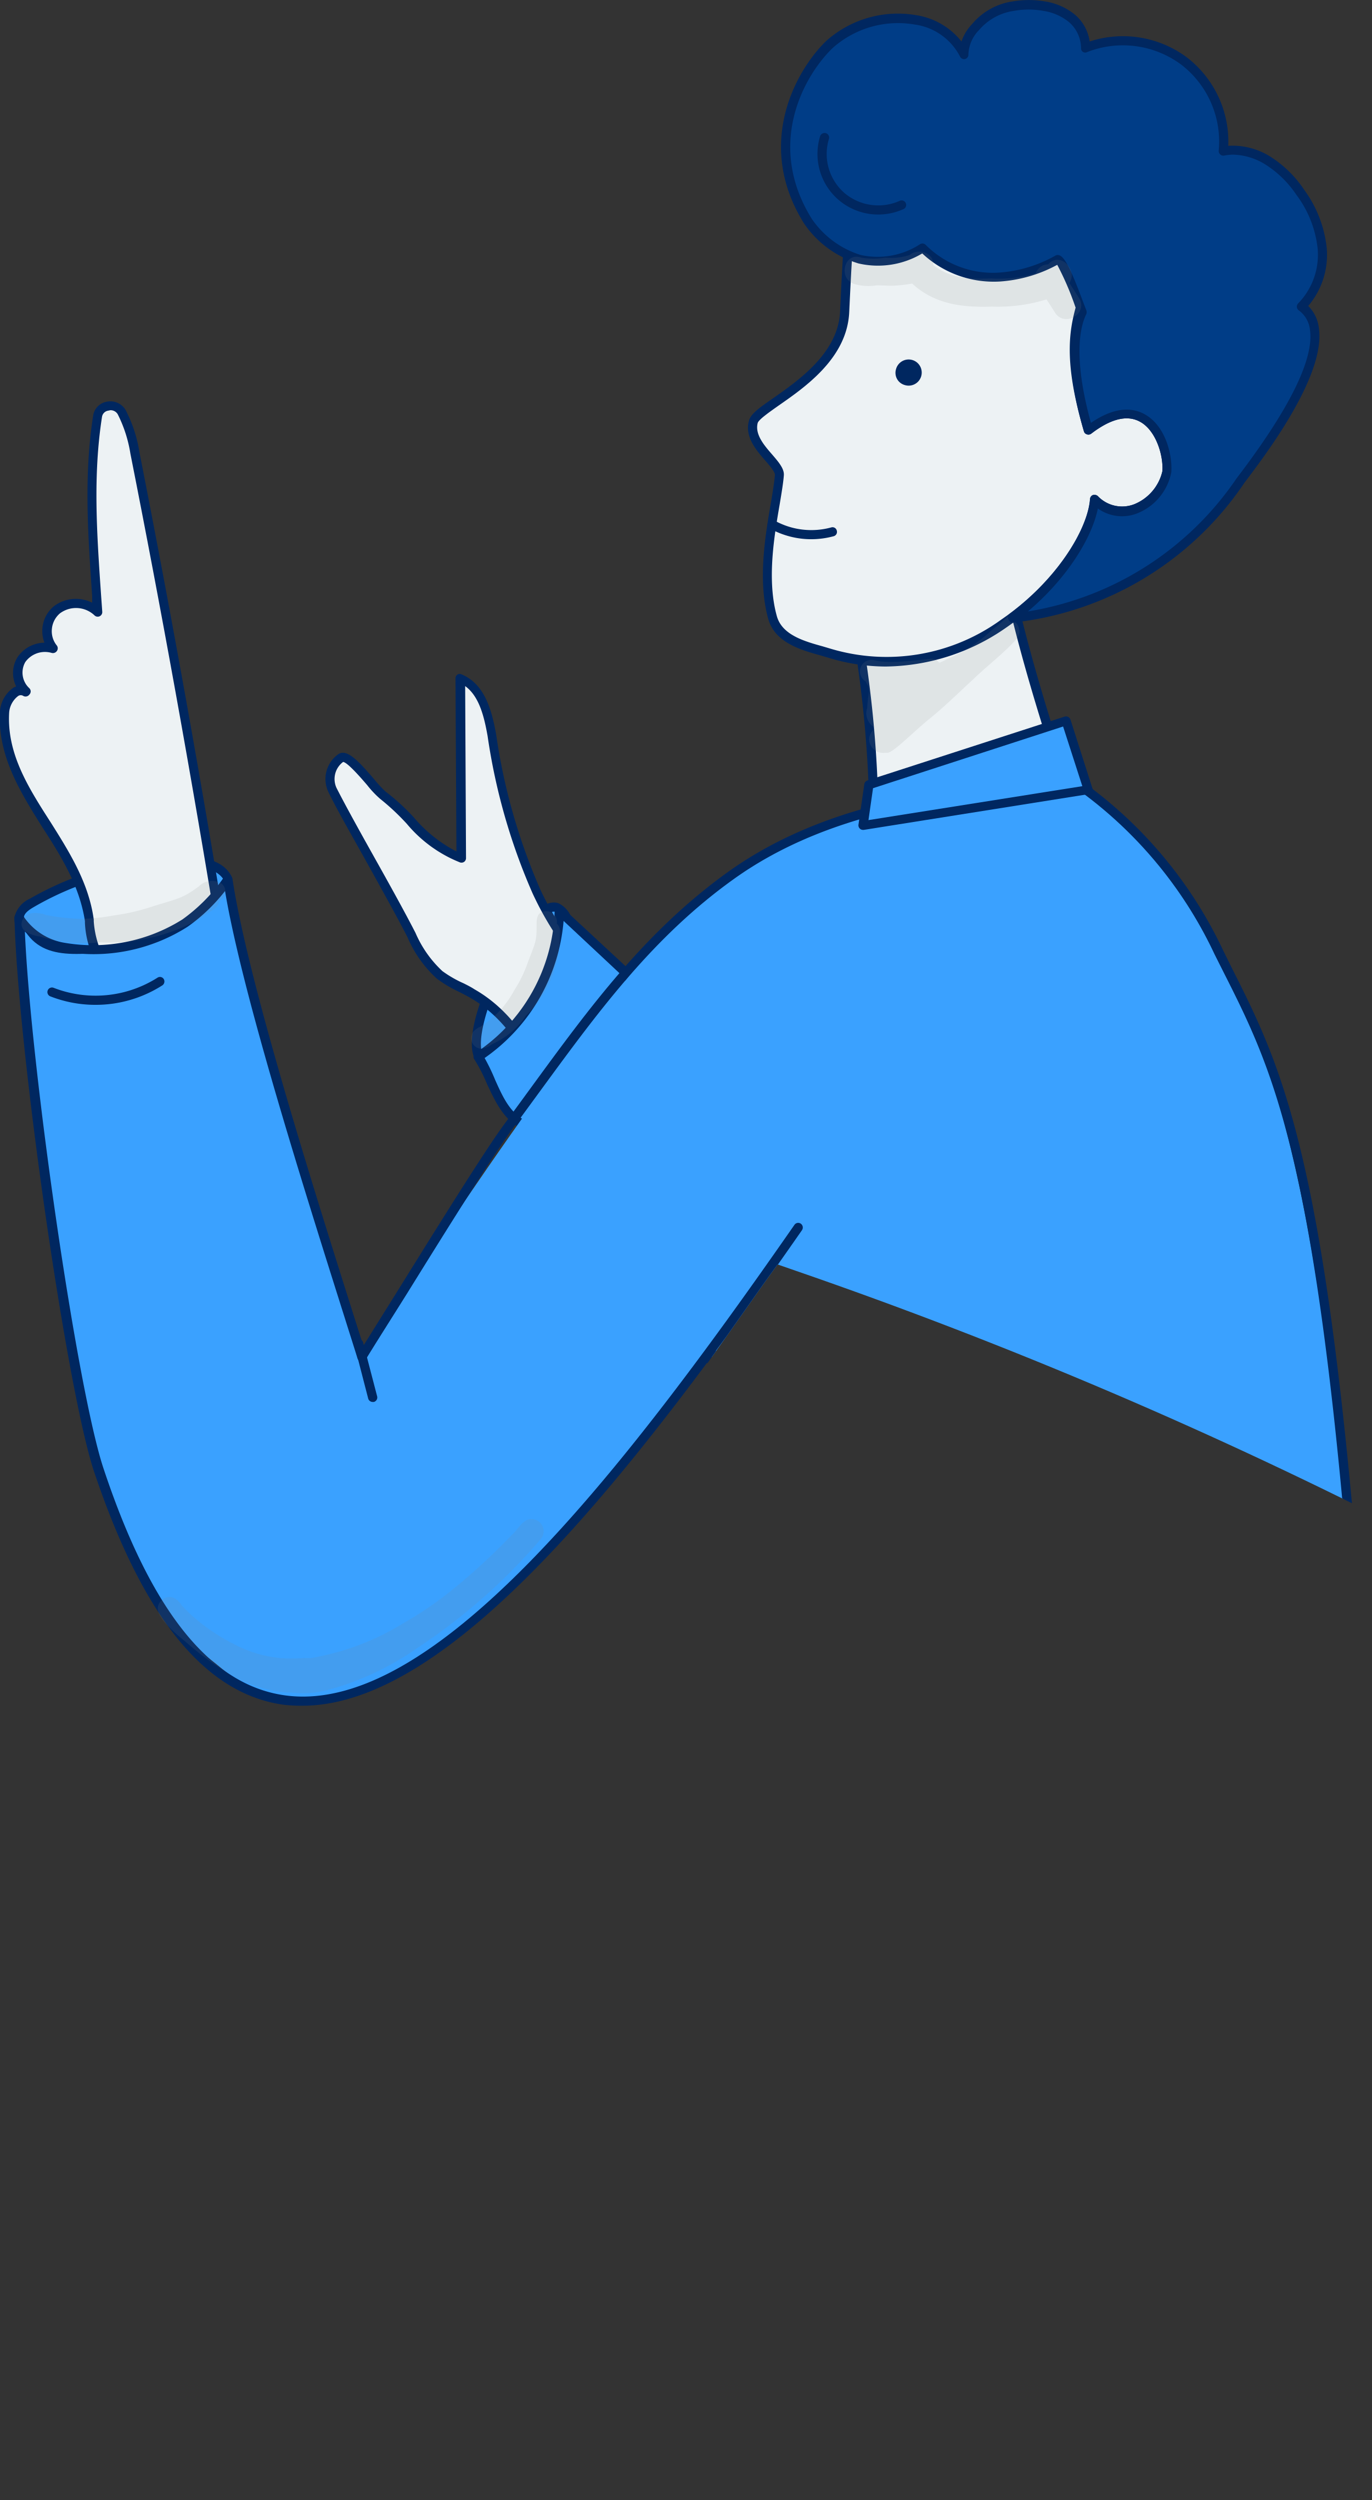 <svg xmlns="http://www.w3.org/2000/svg" xmlns:xlink="http://www.w3.org/1999/xlink" viewBox="0 0 129.07 235.08"><rect x="0" y="0" width="129.07" height="235.08" fill="#333333" stroke="none"/><defs><style>.cls-1{fill:none;}.cls-2{clip-path:url(#clip-path);}.cls-3{fill:#3aa1ff;}.cls-4{fill:#002760;}.cls-5{fill:#edf2f4;}.cls-6{opacity:0.13;}.cls-7{fill:#808184;}.cls-8{fill:#003d87;}</style><clipPath id="clip-path" transform="translate(-5.24 -1.69)"><path class="cls-1" d="M78.39,120.58l1.67.58a446.41,446.41,0,0,1,58.57,25V0H0V136.14s13.09,33.82,29.92,33S72.13,129,78.39,120.58Z"/></clipPath></defs><g id="Layer_2" data-name="Layer 2"><g id="Layer_1-2" data-name="Layer 1"><g class="cls-2"><path class="cls-3" d="M57.63,87c1.64.56,2.27,6.22-.1,10.17-1.85,3.09-5.62,5.25-6.93,4.24-1.51-1.16.3-6.53,2.38-9.92C53.55,90.59,56.07,86.49,57.63,87Z" transform="translate(-5.24 -1.69)"/><path class="cls-4" d="M50.34,101.79c-1.83-1.41.19-7.1,2.27-10.5,2.21-3.58,3.9-5.11,5.17-4.67h0a2.39,2.39,0,0,1,1.28,1.58,11.87,11.87,0,0,1-1.16,9.22c-1.36,2.27-3.88,4.27-5.85,4.64a3.19,3.19,0,0,1-.59.06A1.82,1.82,0,0,1,50.34,101.79Zm7.15-14.36c-.2-.07-1.37-.2-4.14,4.31-2.29,3.72-3.56,8.53-2.48,9.36a1.31,1.31,0,0,0,1,.12A9.46,9.46,0,0,0,57.16,97a11.09,11.09,0,0,0,1.09-8.49c-.21-.58-.48-1-.76-1.06Z" transform="translate(-5.24 -1.69)"/><path class="cls-5" d="M86.25,63.59a109.41,109.41,0,0,1,1.18,18.88A3.13,3.13,0,0,0,87.64,84a2.91,2.91,0,0,0,1.17,1.08A14.09,14.09,0,0,0,99.54,87a9.23,9.23,0,0,0,7.08-7.91c-1.52-5.13-4.07-12.28-6-20.51A120.14,120.14,0,0,1,86.25,63.59Z" transform="translate(-5.24 -1.69)"/><path class="cls-4" d="M88.59,85.47a3.38,3.38,0,0,1-1.34-1.26A3.73,3.73,0,0,1,87,82.46a109.59,109.59,0,0,0-1.16-18.81.43.43,0,0,1,.3-.48,119.32,119.32,0,0,0,14.28-5,.44.44,0,0,1,.6.29c1.39,5.82,3.1,11.19,4.47,15.5.57,1.8,1.11,3.49,1.56,5a.42.42,0,0,1,0,.16,9.66,9.66,0,0,1-7.4,8.29,12.63,12.63,0,0,1-3.14.4A15.43,15.43,0,0,1,88.59,85.47Zm16.07-11.25c-1.34-4.21-3-9.41-4.37-15.07a121.49,121.49,0,0,1-13.56,4.74,110.13,110.13,0,0,1,1.13,18.59A2.94,2.94,0,0,0,88,83.82a2.51,2.51,0,0,0,1,.91,13.63,13.63,0,0,0,10.39,1.83c3.1-.82,6.38-3.44,6.76-7.45C105.75,77.63,105.22,76,104.66,74.22Z" transform="translate(-5.24 -1.69)"/><path class="cls-5" d="M84.7,31c-.27,5.95-8.2,8.83-8.58,10.34-.55,2.15,2.53,3.91,2.45,5-.18,2.64-2,8.67-.65,13.39.65,2.33,3.58,2.82,5.4,3.38,13.37,4.12,24.46-8.57,24.9-14.48,3.28,3,6.67-.75,6.8-2.64.19-2.55-1.88-8.11-7.4-3.91-3.24-11,.61-11.37,0-17-1.72-2.46-9.13-3.72-11.63-5.39-.44-.3-1.85-3.8-2.37-3.89-.85-.14-6.9,3.3-7.53,3.9S85.21,19.91,84.7,31Z" transform="translate(-5.24 -1.69)"/><path class="cls-4" d="M83.19,63.54l-.78-.23c-1.8-.5-4.28-1.19-4.9-3.44-1-3.58-.28-7.81.25-10.89.18-1.06.33-2,.38-2.65,0-.26-.45-.81-.87-1.29-.87-1-2-2.28-1.57-3.8.16-.63,1-1.23,2.32-2.14,2.42-1.7,6.07-4.26,6.25-8.11.49-10.69.75-10.92,1.44-11.55l.09-.08c.46-.45,6.71-4.22,7.89-4,.46.08.84.73,1.7,2.43a13.06,13.06,0,0,0,.84,1.52,23.27,23.27,0,0,0,4.56,1.85c3,1,6.07,2.06,7.19,3.65a.48.48,0,0,1,.07.2,11.84,11.84,0,0,1-.59,5.1c-.68,2.41-1.39,4.91.41,11.3,2.38-1.63,4-1.37,5-.84,2,1.06,2.68,3.84,2.56,5.48a5.23,5.23,0,0,1-3.16,3.85,3.9,3.9,0,0,1-3.75-.44c-.63,3.14-3.68,7.86-8.61,11.23a20.14,20.14,0,0,1-11.36,3.67A18.42,18.42,0,0,1,83.19,63.54Zm25.32-15.21a3.16,3.16,0,0,0,3.46.76A4.42,4.42,0,0,0,114.59,46c.11-1.42-.57-3.83-2.11-4.66-1.21-.66-2.75-.28-4.59,1.13a.44.44,0,0,1-.4.06.41.41,0,0,1-.28-.28c-2.08-7.07-1.28-9.88-.58-12.37a11.19,11.19,0,0,0,.58-4.65c-1-1.32-4-2.34-6.7-3.24A24.05,24.05,0,0,1,95.75,20a6,6,0,0,1-1.12-1.85,14.61,14.61,0,0,0-1.13-2c-1,.11-6.54,3.24-7.11,3.78l-.1.1c-.45.41-.7,1.08-1.16,11-.19,4.28-4.06,7-6.61,8.77-.89.63-1.9,1.33-2,1.66-.28,1.08.61,2.11,1.39,3,.59.69,1.11,1.3,1.07,1.91s-.21,1.65-.39,2.73c-.52,3-1.22,7.12-.27,10.52.49,1.78,2.61,2.37,4.3,2.84l.81.24a18.33,18.33,0,0,0,16-2.75c5.13-3.5,8.14-8.46,8.35-11.35a.44.44,0,0,1,.27-.37.45.45,0,0,1,.16,0A.44.44,0,0,1,108.51,48.33Z" transform="translate(-5.24 -1.69)"/><path class="cls-3" d="M26.66,84.33C26,83,24.29,82.7,22.83,82.69A29,29,0,0,0,8.27,86.57c-.55.32-1.15.74-1.24,1.38a1.87,1.87,0,0,0,.24,1c1,2.06,3.34,2.52,5.6,2.63a13.84,13.84,0,0,0,6.51-.92C22.27,89.38,25.12,87.57,26.66,84.33Z" transform="translate(-5.24 -1.69)"/><path class="cls-4" d="M12.84,92.06c-2.16-.11-4.79-.53-5.95-2.87a2.24,2.24,0,0,1-.28-1.3,2.54,2.54,0,0,1,1.44-1.7,29.54,29.54,0,0,1,14.78-3.93c2.2,0,3.62.65,4.22,1.89a.44.44,0,0,1,0,.37c-1.69,3.56-4.89,5.38-7.49,6.58a12.48,12.48,0,0,1-5.27,1C13.8,92.09,13.32,92.08,12.84,92.06Zm10-8.93H22.7A28.51,28.51,0,0,0,8.48,86.94c-.47.27-1,.61-1,1.07a1.39,1.39,0,0,0,.2.8c1,1.93,3.18,2.29,5.23,2.39a13.32,13.32,0,0,0,6.31-.89c2.42-1.11,5.38-2.78,7-6C25.67,83.54,24.55,83.13,22.83,83.13Z" transform="translate(-5.24 -1.69)"/><path class="cls-4" d="M89.53,36.41a1.23,1.23,0,1,1,.81,1.48A1.19,1.19,0,0,1,89.53,36.41Z" transform="translate(-5.24 -1.69)"/><path class="cls-5" d="M58.06,107.38c-1.81-4.68-3.92-9.72-8.42-12.27a22.33,22.33,0,0,1-3-1.75A10.69,10.69,0,0,1,44,89.61C42.16,86.1,38.3,79.49,36.52,76a2.42,2.42,0,0,1,.79-3c.78-.52,3.18,3,3.94,3.5,2.58,1.89,4.32,4.94,7.4,5.92l-.09-16.9c2,.85,2.61,3.27,3,5.35a56.67,56.67,0,0,0,4.19,14.66,29.65,29.65,0,0,0,10,11.86,15.49,15.49,0,0,1-1.9,7.84C62.46,107.36,60.05,108.65,58.06,107.38Z" transform="translate(-5.24 -1.69)"/><path class="cls-4" d="M57.83,107.75a.52.52,0,0,1-.18-.21c-1.92-5-4-9.66-8.22-12.06-.33-.19-.68-.36-1-.53a11.52,11.52,0,0,1-2.1-1.25,11.15,11.15,0,0,1-2.76-3.9c-.89-1.74-2.32-4.31-3.7-6.8S37,77.94,36.14,76.17a2.85,2.85,0,0,1,.93-3.57c.79-.53,1.85.59,3.37,2.36a11.45,11.45,0,0,0,1.06,1.15,20.14,20.14,0,0,1,2.68,2.45,13.22,13.22,0,0,0,4,3.19l-.09-16.28a.44.44,0,0,1,.19-.36.43.43,0,0,1,.41,0c2.12.9,2.8,3.26,3.23,5.67a56.24,56.24,0,0,0,4.15,14.55A29.07,29.07,0,0,0,66,97a.45.45,0,0,1,.19.37,15.54,15.54,0,0,1-2,8.06,6,6,0,0,1-3.61,2.81,4,4,0,0,1-.83.09A3.58,3.58,0,0,1,57.83,107.75Zm-2.5-22.09a57.22,57.22,0,0,1-4.22-14.77c-.32-1.78-.77-3.72-2.11-4.69l.08,16.17a.43.43,0,0,1-.17.35.44.44,0,0,1-.39.06,12.55,12.55,0,0,1-5-3.62A22,22,0,0,0,41,76.8a9.27,9.27,0,0,1-1.21-1.28c-.6-.7-1.84-2.13-2.27-2.19a2,2,0,0,0-.62,2.45c.89,1.75,2.32,4.32,3.71,6.8s2.82,5.07,3.72,6.83A10.64,10.64,0,0,0,46.86,93a10.89,10.89,0,0,0,2,1.15c.34.17.7.35,1,.55,4.43,2.52,6.59,7.28,8.56,12.36a2.67,2.67,0,0,0,2,.29A5.26,5.26,0,0,0,63.46,105a14.43,14.43,0,0,0,1.83-7.38A30,30,0,0,1,55.33,85.66Zm2.72,21.72h0Z" transform="translate(-5.24 -1.69)"/><path class="cls-4" d="M127.89,176.88c.13,14.15-1,28.28-2.22,42.38a143.81,143.81,0,0,1-2.15,17.2s-60.38.69-59.87,0c4.56-17.43,8.58-37,11.5-54.79a2.5,2.5,0,0,1,.53-1.39,2.54,2.54,0,0,1,1.19-.57l5.39-1.49a74.22,74.22,0,0,1,7.46-1.79,74.34,74.34,0,0,1,11.65-.73l10.06-.07C117.49,175.6,123.56,175.6,127.89,176.88Z" transform="translate(-5.24 -1.69)"/><path class="cls-5" d="M25.74,87.45Q22.19,65.82,17.92,44.3a12.5,12.5,0,0,0-1.26-3.86,1.22,1.22,0,0,0-2.24.35c-1,6.12-.42,12.1,0,18.45A3,3,0,0,0,10.6,59a2.63,2.63,0,0,0-.34,3.64,2.71,2.71,0,0,0-3,1,2.43,2.43,0,0,0,.39,3c-1-.55-1.91.86-2,2C5.25,76,12.6,80.92,13.6,88.24c.12,1,.35,2.86,1,3.61A3.77,3.77,0,0,0,17.06,93C21.18,93.54,26.26,90.61,25.74,87.45Z" transform="translate(-5.24 -1.69)"/><path class="cls-4" d="M17,93.44a4.11,4.11,0,0,1-2.77-1.31,8.59,8.59,0,0,1-1-3.67l0-.16C12.73,85,11,82.21,9.23,79.48c-2.07-3.3-4.21-6.71-4-10.85a3,3,0,0,1,1.3-2.3l.23-.1a2.84,2.84,0,0,1,.13-2.75,3.1,3.1,0,0,1,2.53-1.36,3.1,3.1,0,0,1-.19-1.36,3,3,0,0,1,1.07-2.06,3.42,3.42,0,0,1,3.61-.34l0-.63c-.4-5.82-.79-11.33.1-17a1.56,1.56,0,0,1,1.28-1.27,1.66,1.66,0,0,1,1.76.77,12.91,12.91,0,0,1,1.31,4C21.17,58.5,23.8,73,26.17,87.38a3.92,3.92,0,0,1-1.28,3.39A10,10,0,0,1,18,93.5,8.94,8.94,0,0,1,17,93.44ZM15.43,40.3a.7.7,0,0,0-.59.56c-.87,5.58-.49,11-.09,16.81l.11,1.54a.43.43,0,0,1-.74.33,2.53,2.53,0,0,0-3.24-.18,2.18,2.18,0,0,0-.76,1.47,2.13,2.13,0,0,0,.47,1.56.44.44,0,0,1,0,.51.45.45,0,0,1-.49.18,2.27,2.27,0,0,0-2.48.86A2,2,0,0,0,8,66.4.42.42,0,0,1,8,67a.44.44,0,0,1-.56.13.44.44,0,0,0-.49,0,2.16,2.16,0,0,0-.85,1.59C5.89,72.54,7.87,75.69,10,79c1.77,2.81,3.6,5.72,4.06,9.16l0,.16a8.86,8.86,0,0,0,.86,3.24,3.28,3.28,0,0,0,2.21,1,9.07,9.07,0,0,0,7.16-2.41,3.18,3.18,0,0,0,1.05-2.65h0c-2.37-14.35-5-28.86-7.83-43.14a12.55,12.55,0,0,0-1.2-3.73.78.78,0,0,0-.69-.37ZM25.74,87.45Z" transform="translate(-5.24 -1.69)"/><path class="cls-3" d="M63.79,92.83l-5.91-5.49a17,17,0,0,1-7.63,13.71c1.4,2.09,1.85,5,4,6.26s4.92.21,6.74-1.44C64.69,102.51,66.87,95.68,63.79,92.83Z" transform="translate(-5.24 -1.69)"/><path class="cls-4" d="M54.05,107.68c-1.53-.9-2.26-2.51-3-4.08a15.25,15.25,0,0,0-1.19-2.31.41.41,0,0,1-.07-.32.43.43,0,0,1,.19-.28,16.57,16.57,0,0,0,7.44-13.37.46.46,0,0,1,.26-.38.43.43,0,0,1,.46.08l5.92,5.49h0a5.61,5.61,0,0,1,1.6,4.24,14,14,0,0,1-4.39,9.44,7.72,7.72,0,0,1-4.92,2.1A4.56,4.56,0,0,1,54.05,107.68Zm4.21-19.4a17.47,17.47,0,0,1-7.43,12.89,18.34,18.34,0,0,1,1,2.08c.68,1.51,1.32,2.93,2.62,3.68,2,1.15,4.61.09,6.23-1.38a13.23,13.23,0,0,0,4.1-8.8,4.74,4.74,0,0,0-1.32-3.61Z" transform="translate(-5.24 -1.69)"/><path class="cls-3" d="M72.14,128.54C61.7,143.28,59,145.83,45.21,157.5c-4.62,3.9-6.85,3.69-12.88,4.07-3.8,0-5.14-2.5-8.55-4.75C13.29,149.88,7.62,108.54,7,88c1.54,4.13,5.05,3.55,10.13,3,4.07-.46,7.15-3.2,9.53-6.54,2.28,17.31,8.83,30,12.61,44.89C48,115.58,63.3,93.15,71.15,86s21.27-9.86,32.24-10.48c7.83-.44,13.2,9.5,17.43,17.59,9.2,17.57,10.76,49.05,13.06,78-2.44,10.33-16.25,14.16-24.11,15.49-17.69,3-31.53,1.48-38-9,.56-16.11.42-26.2.42-48.66Z" transform="translate(-5.24 -1.69)"/><path class="cls-4" d="M98.56,188a64.41,64.41,0,0,0,19.18-2.89l0,0c1.32-.56,2.56-1,3.76-1.5s2.46-1,3.79-1.52c5.81-2.9,9.32-8.55,9-14.39-3.49-55.86-8-64.74-13.17-75L120.28,91a40.84,40.84,0,0,0-12.44-15.26.43.43,0,0,0-.5.7,40,40,0,0,1,12.17,15l.83,1.65c5.15,10.2,9.6,19,13.08,74.68.34,5.5-3,10.82-8.45,13.56-1.29.55-2.53,1-3.74,1.5s-2.45.94-3.77,1.5a66,66,0,0,1-37.12.37c-4.74-1.58-8-5.43-8.37-9.81-.21-8.44,0-16.94.28-25.15.2-6.82.41-13.87.36-20.88a.43.43,0,0,0-.43-.43h0a.43.43,0,0,0-.42.44c0,7-.16,14-.36,20.84-.24,8.23-.49,16.74-.28,25.22.36,4.75,3.89,8.9,9,10.59A70,70,0,0,0,98.56,188Z" transform="translate(-5.24 -1.69)"/><path class="cls-4" d="M33.69,162.07c13.93,0,30.77-21.4,47-44.72a.44.44,0,0,0-.11-.6.43.43,0,0,0-.6.1C63.19,141,45.78,163.05,32,161.09c-7-1-12.56-7.94-17-21.26-2.47-7.32-6.85-37.42-7.42-50.55a7.23,7.23,0,0,0,3.68,1.89A16.5,16.5,0,0,0,22.9,88.82a16.76,16.76,0,0,0,3.51-3.35c1.63,9.7,7.41,27.94,11.27,40.16.42,1.34.83,2.61,1.19,3.78a.43.43,0,0,0,.36.3.42.42,0,0,0,.42-.2c1-1.64,2.42-3.86,3.89-6.21,3.6-5.8,8.09-13,9.84-15.37l2.48-3.39C61.38,97,66.6,89.78,74.43,84.23c7.5-5.31,18-8,31.18-8a.44.44,0,0,0,0-.87c-13.37,0-24,2.75-31.68,8.17C66,89.16,60.73,96.38,55.16,104l-2.47,3.38c-1.77,2.39-6.08,9.31-9.88,15.42l-3.39,5.43-.92-2.9c-4-12.63-10-31.71-11.39-41a.44.44,0,0,0-.33-.35.41.41,0,0,0-.45.16,16.35,16.35,0,0,1-3.93,4,15.82,15.82,0,0,1-11,2.21,5.78,5.78,0,0,1-4-2.58.44.44,0,0,0-.49-.2.43.43,0,0,0-.31.43c.31,12.34,4.94,44.5,7.51,52.12,4.6,13.66,10.41,20.8,17.75,21.85A14,14,0,0,0,33.69,162.07Z" transform="translate(-5.24 -1.69)"/><path class="cls-4" d="M81.54,52.39a8.18,8.18,0,0,0,2.12-.28.42.42,0,0,0,.3-.53.41.41,0,0,0-.52-.3,7.11,7.11,0,0,1-5.29-.62.43.43,0,0,0-.41.76A8,8,0,0,0,81.54,52.39Z" transform="translate(-5.24 -1.69)"/><path class="cls-4" d="M123.87,235.9a.42.42,0,0,0,.42-.37c1.22-8.55,5.08-47,4.08-55.31a.43.43,0,0,0-.85.1c1,8.21-2.87,46.56-4.08,55.09a.43.43,0,0,0,.37.49Z" transform="translate(-5.24 -1.69)"/><path class="cls-4" d="M63.65,235.48a.44.44,0,0,0,.4-.26c1.76-4.18,4.54-18.85,7-31.79,1.71-9,3.32-17.49,4.24-20.52a.43.43,0,1,0-.83-.25c-.93,3.08-2.47,11.2-4.25,20.61-2.45,12.9-5.22,27.52-7,31.62a.43.43,0,0,0,.23.56Z" transform="translate(-5.24 -1.69)"/><path class="cls-4" d="M97.55,235.22a.44.44,0,0,0,.42-.32c1.06-3.93,2-7.35,3-10.67s1.91-6.74,3-10.67c.78-2.91,1.59-5.91,3.17-8.3,1.68-2.55,4-4.11,6.47-5.75,1-.64,2-1.3,2.89-2a15,15,0,0,0,3.38-3.45.43.43,0,1,0-.72-.48,13.8,13.8,0,0,1-3.18,3.24c-.92.71-1.9,1.36-2.84,2-2.43,1.62-5,3.3-6.72,6-1.66,2.51-2.52,5.71-3.28,8.54-1.06,3.93-2,7.36-3,10.67s-1.91,6.74-3,10.68a.42.42,0,0,0,.3.52Z" transform="translate(-5.24 -1.69)"/><path class="cls-4" d="M40.3,133.51h.11a.44.44,0,0,0,.31-.53l-1.32-5.06a.43.43,0,0,0-.52-.31.43.43,0,0,0-.31.52l1.31,5.07A.44.44,0,0,0,40.3,133.51Z" transform="translate(-5.24 -1.69)"/><path class="cls-4" d="M14.21,96.17a11.65,11.65,0,0,0,6.3-1.83.44.44,0,0,0,.13-.6.42.42,0,0,0-.59-.12,10.88,10.88,0,0,1-9.76.95.43.43,0,1,0-.32.8A11.61,11.61,0,0,0,14.21,96.17Z" transform="translate(-5.24 -1.69)"/><g class="cls-6"><path class="cls-7" d="M87.47,63.76c1.28.38,4.06,0,5.46-.14a.84.84,0,0,1,.64.36l.11,0a7.32,7.32,0,0,0,.69-.33,14.68,14.68,0,0,0,1.38-.67A14.47,14.47,0,0,0,98.47,61c.54-.42,1.07-.87,1.57-1.34a1.16,1.16,0,0,1,.77.59,1.12,1.12,0,0,1,0,1.59c-1.2,1.32-2.64,2.4-3.92,3.63-1.48,1.36-2.9,2.77-4.45,4-1.72,1.47-3.06,2.84-3.66,3l-.13,0h0l-.16,0A1.32,1.32,0,0,1,87,71.25a1.37,1.37,0,0,1,.55-1.07l0-.05a1.64,1.64,0,0,1-.82-1.39,2,2,0,0,1,.09-.48v-.05A12.84,12.84,0,0,1,87,66.7h0c0,.15,0,.31,0,.11v-.16a3.5,3.5,0,0,1-.07-.45,1.4,1.4,0,0,1-.24-.43.76.76,0,0,1-.16-.11A1.09,1.09,0,0,1,87.47,63.76Z" transform="translate(-5.24 -1.69)"/></g><g class="cls-6"><path class="cls-7" d="M8.38,87.54c.3-.08,1.67.23.88.12a19.27,19.27,0,0,0,3.72.42,18.4,18.4,0,0,0,3-.32,20.12,20.12,0,0,0,3.79-.9c2.62-.78,2.73-.8,4.16-1.81a1.73,1.73,0,0,1,1.74-.46.93.93,0,0,1,.41,1.65l-.26.21c0,.51-.53.79-1,1.08A12.44,12.44,0,0,1,22.14,89a17.58,17.58,0,0,1-7.57,1.29A12.68,12.68,0,0,1,9,89.74a3.21,3.21,0,0,1-1.4-.49C6.9,88.7,7.36,87.59,8.38,87.54Z" transform="translate(-5.24 -1.69)"/></g><g class="cls-6"><path class="cls-7" d="M49.72,98.76c.08-.21,1-.76.51-.4a10.61,10.61,0,0,0,2.15-1.77,10,10,0,0,0,1.27-1.84,12.12,12.12,0,0,0,1.27-2.64c.76-1.94.8-2,.8-3.43,0-.48,0-1.07.55-1.25a1,1,0,0,1,1.36.83c0,.09,0,.19,0,.28.36.32.29.79.27,1.22a8.62,8.62,0,0,1-.31,2.43,10.45,10.45,0,0,1-2.87,5,7.45,7.45,0,0,1-3.15,2.66,2.19,2.19,0,0,1-1.05.45A1,1,0,0,1,49.72,98.76Z" transform="translate(-5.24 -1.69)"/></g><g class="cls-6"><path class="cls-4" d="M77.18,183.72c.19.14.47.36.62.49a7.53,7.53,0,0,0,3,1.33,61.42,61.42,0,0,0,13.8,2.08c2.11.08,4.2-.18,6.31-.26,3.19-.15,6.39-.27,9.57-.66s10-2,13.48-4.35c.36-.24.72-.47,1.07-.73s.65-.56,1.08-.56a1.45,1.45,0,0,1,.93,2.68,27.21,27.21,0,0,1-9.76,4.71c-4.68,1.54-9.61,1.85-14.49,2.19-2.69.14-5.38.41-8.08.29A61.43,61.43,0,0,1,84,189.4c-3-.59-7.11-2-8-2.93-.57-.45-.19-.11-1-.78a1.45,1.45,0,0,1-.42-1A1.46,1.46,0,0,1,77.18,183.72Z" transform="translate(-5.24 -1.69)"/></g><g class="cls-6"><path class="cls-7" d="M20.63,152c.68-.39,1.29,0,1.69.61a13.25,13.25,0,0,0,1.06,1.06,18.33,18.33,0,0,0,3.91,2.63,11.45,11.45,0,0,0,4.39,1.29l-.23,0a21.71,21.71,0,0,0,2.42,0c.15,0,.4,0,.58,0s.42-.06.63-.11a24.19,24.19,0,0,0,8.08-3.15,35,35,0,0,0,5-3.46A60.69,60.69,0,0,0,53.4,146c.5-.43.81-1.1,1.41-1.39a1.14,1.14,0,0,1,1.25,1.85,55.29,55.29,0,0,1-11.6,10.21,26.71,26.71,0,0,1-8.69,4,9.21,9.21,0,0,1-3.14.16h0l-.26,0-.18,0a14.35,14.35,0,0,1-4.27-1.13,27.49,27.49,0,0,1-5.31-3.72,14.52,14.52,0,0,1-2-1.88C20.28,153.62,19.6,152.76,20.63,152Z" transform="translate(-5.24 -1.69)"/></g><g class="cls-6"><path class="cls-4" d="M32.59,160.76l-.26,0,.26,0Z" transform="translate(-5.24 -1.69)"/></g><g class="cls-6"><path class="cls-4" d="M99.38,232.35l0-.1a.75.75,0,0,1,0-.16.29.29,0,0,1,0-.09.75.75,0,0,1,0-.11,13.83,13.83,0,0,1,.68-3.11c.71-3.08,1.64-6.09,2.43-9.15a74.17,74.17,0,0,1,3.32-10.38c1-2.47,1.25-3.52,3-5.86a35.92,35.92,0,0,1,6-6,29.44,29.44,0,0,0,4.93-4.53l0,0c.23-.32.44-.68.85-.78a1.09,1.09,0,0,1,1.22,1.59c-2.48,3.73-6.35,6.17-9.3,9.47-.62.74-1.22,1.5-1.83,2.24a5.37,5.37,0,0,0-.76,1.23l-.05.14c-.39,1-1.9,4.68-2.61,6.9-1.5,4.52-2.37,9.22-3.65,13.81-.24,1.26-.59,2.5-.92,3.74a6.4,6.4,0,0,1-.61,1.7,2.72,2.72,0,0,1-.33.57,1.19,1.19,0,0,1-.19.2l-.07.06,0,0a1.43,1.43,0,0,1-2.26-.75A1.67,1.67,0,0,1,99.38,232.35Z" transform="translate(-5.24 -1.69)"/></g><polygon class="cls-3" points="100.28 67.78 81.74 73.79 81.19 77.6 102.38 74.23 100.28 67.78"/><path class="cls-4" d="M86.13,79.6a.43.43,0,0,1-.13-.37l.55-3.81a.45.45,0,0,1,.3-.35l18.54-6a.44.44,0,0,1,.55.27L108,75.79a.42.42,0,0,1,0,.36.4.4,0,0,1-.3.2L86.5,79.72h-.07A.42.42,0,0,1,86.13,79.6ZM105.25,70l-17.88,5.8-.43,3,20.12-3.19Z" transform="translate(-5.24 -1.69)"/><path class="cls-8" d="M81.25,22.47A9,9,0,0,0,86.09,26,7.66,7.66,0,0,0,92,25a9.32,9.32,0,0,0,7.24,2.74,13.08,13.08,0,0,0,5.5-1.66c.61.29,1.79,3.67,2.28,4.94,0,.1-1.88,2.74.58,11.11,5.52-4.2,7.59,1.36,7.4,3.91-.13,1.89-3.52,5.6-6.8,2.64-.22,3-3.15,7.68-7.72,11.09A29.64,29.64,0,0,0,121.88,47c.66-1,10.53-13.06,5.81-16.49A7,7,0,0,0,129.62,25a10.78,10.78,0,0,0-2-5.23,10.15,10.15,0,0,0-3.09-3,6.1,6.1,0,0,0-4.18-.84,9.63,9.63,0,0,0-3.72-8.5,9.66,9.66,0,0,0-9.23-1.22,3.76,3.76,0,0,0-1.27-2.77,5.34,5.34,0,0,0-2.66-1.16,8.14,8.14,0,0,0-2.87,0,5.71,5.71,0,0,0-3.57,2,3.79,3.79,0,0,0-1.06,2.57c-2.12-4.42-9.11-4.28-12.62-1A13.12,13.12,0,0,0,81.25,22.47Z" transform="translate(-5.24 -1.69)"/><path class="cls-4" d="M100.1,59.89a.44.44,0,0,1,.14-.5c4.69-3.49,7.35-8.06,7.55-10.77a.43.43,0,0,1,.72-.29,3.16,3.16,0,0,0,3.46.76A4.42,4.42,0,0,0,114.59,46c.11-1.42-.57-3.83-2.11-4.66-1.21-.66-2.75-.28-4.59,1.13a.44.44,0,0,1-.4.06.41.41,0,0,1-.28-.28c-1.44-4.9-1.67-8.89-.64-11.25,0-.14-.12-.31-.18-.49a27.14,27.14,0,0,0-1.69-3.92,13.14,13.14,0,0,1-5.41,1.57A9.85,9.85,0,0,1,92,25.52a8.13,8.13,0,0,1-6,.94,9.49,9.49,0,0,1-5.12-3.76C76.16,15.16,80.22,8.16,83,5.51a10.13,10.13,0,0,1,8.45-2.39,6.74,6.74,0,0,1,4.24,2.47,4.44,4.44,0,0,1,1-1.64,6.14,6.14,0,0,1,3.83-2.13,9.06,9.06,0,0,1,3,0,5.84,5.84,0,0,1,2.87,1.27,4.07,4.07,0,0,1,1.36,2.5,10.09,10.09,0,0,1,9.11,1.47,10,10,0,0,1,3.93,8.34,6.69,6.69,0,0,1,3.93,1,10.77,10.77,0,0,1,3.22,3.15A11.26,11.26,0,0,1,130.05,25a7.43,7.43,0,0,1-1.74,5.46,3.45,3.45,0,0,1,1,2.07c.66,4.39-4.88,11.73-6.69,14.14-.2.27-.36.47-.41.56a30.15,30.15,0,0,1-21.7,13h0A.42.42,0,0,1,100.1,59.89Zm20.3-43.57a.43.43,0,0,1-.37-.11.43.43,0,0,1-.14-.36,9.12,9.12,0,0,0-3.55-8.1,9.21,9.21,0,0,0-8.81-1.17.41.41,0,0,1-.4,0,.39.39,0,0,1-.19-.35,3.29,3.29,0,0,0-1.12-2.45,5,5,0,0,0-2.45-1.07,7.82,7.82,0,0,0-2.73,0,5.29,5.29,0,0,0-3.3,1.81,3.43,3.43,0,0,0-1,2.36.42.42,0,0,1-.36.37A.43.43,0,0,1,95.55,7a5.65,5.65,0,0,0-4.24-3,9.24,9.24,0,0,0-7.7,2.17c-2.62,2.48-6.42,9-2,16.1a8.7,8.7,0,0,0,4.58,3.39,7.34,7.34,0,0,0,5.59-1,.43.43,0,0,1,.55.06,8.93,8.93,0,0,0,6.91,2.6,12.55,12.55,0,0,0,5.31-1.61.45.45,0,0,1,.39,0c.58.27,1.21,1.74,2.25,4.52.1.25.18.47.25.65a.53.53,0,0,1-.06.45c-.93,2.07-.75,5.65.49,10.12,2.38-1.63,4-1.37,5-.84,2,1.06,2.68,3.84,2.56,5.48a5.23,5.23,0,0,1-3.16,3.85,3.9,3.9,0,0,1-3.75-.44c-.53,2.67-2.81,6.5-6.58,9.68a29.39,29.39,0,0,0,19.56-12.41c.07-.11.22-.3.44-.59,4.73-6.28,6.93-10.82,6.53-13.5a2.59,2.59,0,0,0-1.05-1.81.44.44,0,0,1-.18-.31.47.47,0,0,1,.12-.34A6.54,6.54,0,0,0,129.19,25a10.25,10.25,0,0,0-2-5,9.86,9.86,0,0,0-3-2.9,6,6,0,0,0-3-.87A5.14,5.14,0,0,0,120.4,16.32Z" transform="translate(-5.24 -1.69)"/><g class="cls-6"><path class="cls-7" d="M86.28,25.92a7.41,7.41,0,0,0,2.26,0,5.89,5.89,0,0,0,2.27-.25c.81-.7,2.32-.19,2.22.94,1.58,1.27,3.42,1.33,5.48,1.26a11.74,11.74,0,0,0,4.16-.49,1.38,1.38,0,0,1,.55-.66,1.19,1.19,0,0,1,.62-.17c1.08-1.25,2.85.48,2,1.75.31.47.62.95.92,1.43.89,1.45-1.39,2.78-2.28,1.34-.26-.42-.52-.82-.79-1.23a15.58,15.58,0,0,1-5.13.68c-2.84.09-5.4-.23-7.51-2.17a11.85,11.85,0,0,1-1.28.17c-.69.07-1.37,0-2.07,0a4.87,4.87,0,0,1-2.08-.12C84,27.87,84.69,25.31,86.28,25.92Z" transform="translate(-5.24 -1.69)"/></g><path class="cls-4" d="M87.86,21.86a5.77,5.77,0,0,0,2.33-.49.43.43,0,1,0-.35-.78,4.93,4.93,0,0,1-5.12-.72,4.87,4.87,0,0,1-1.5-5.12.43.43,0,0,0-.29-.54.45.45,0,0,0-.54.29,5.7,5.7,0,0,0,5.47,7.36Z" transform="translate(-5.24 -1.69)"/></g></g></g></svg>